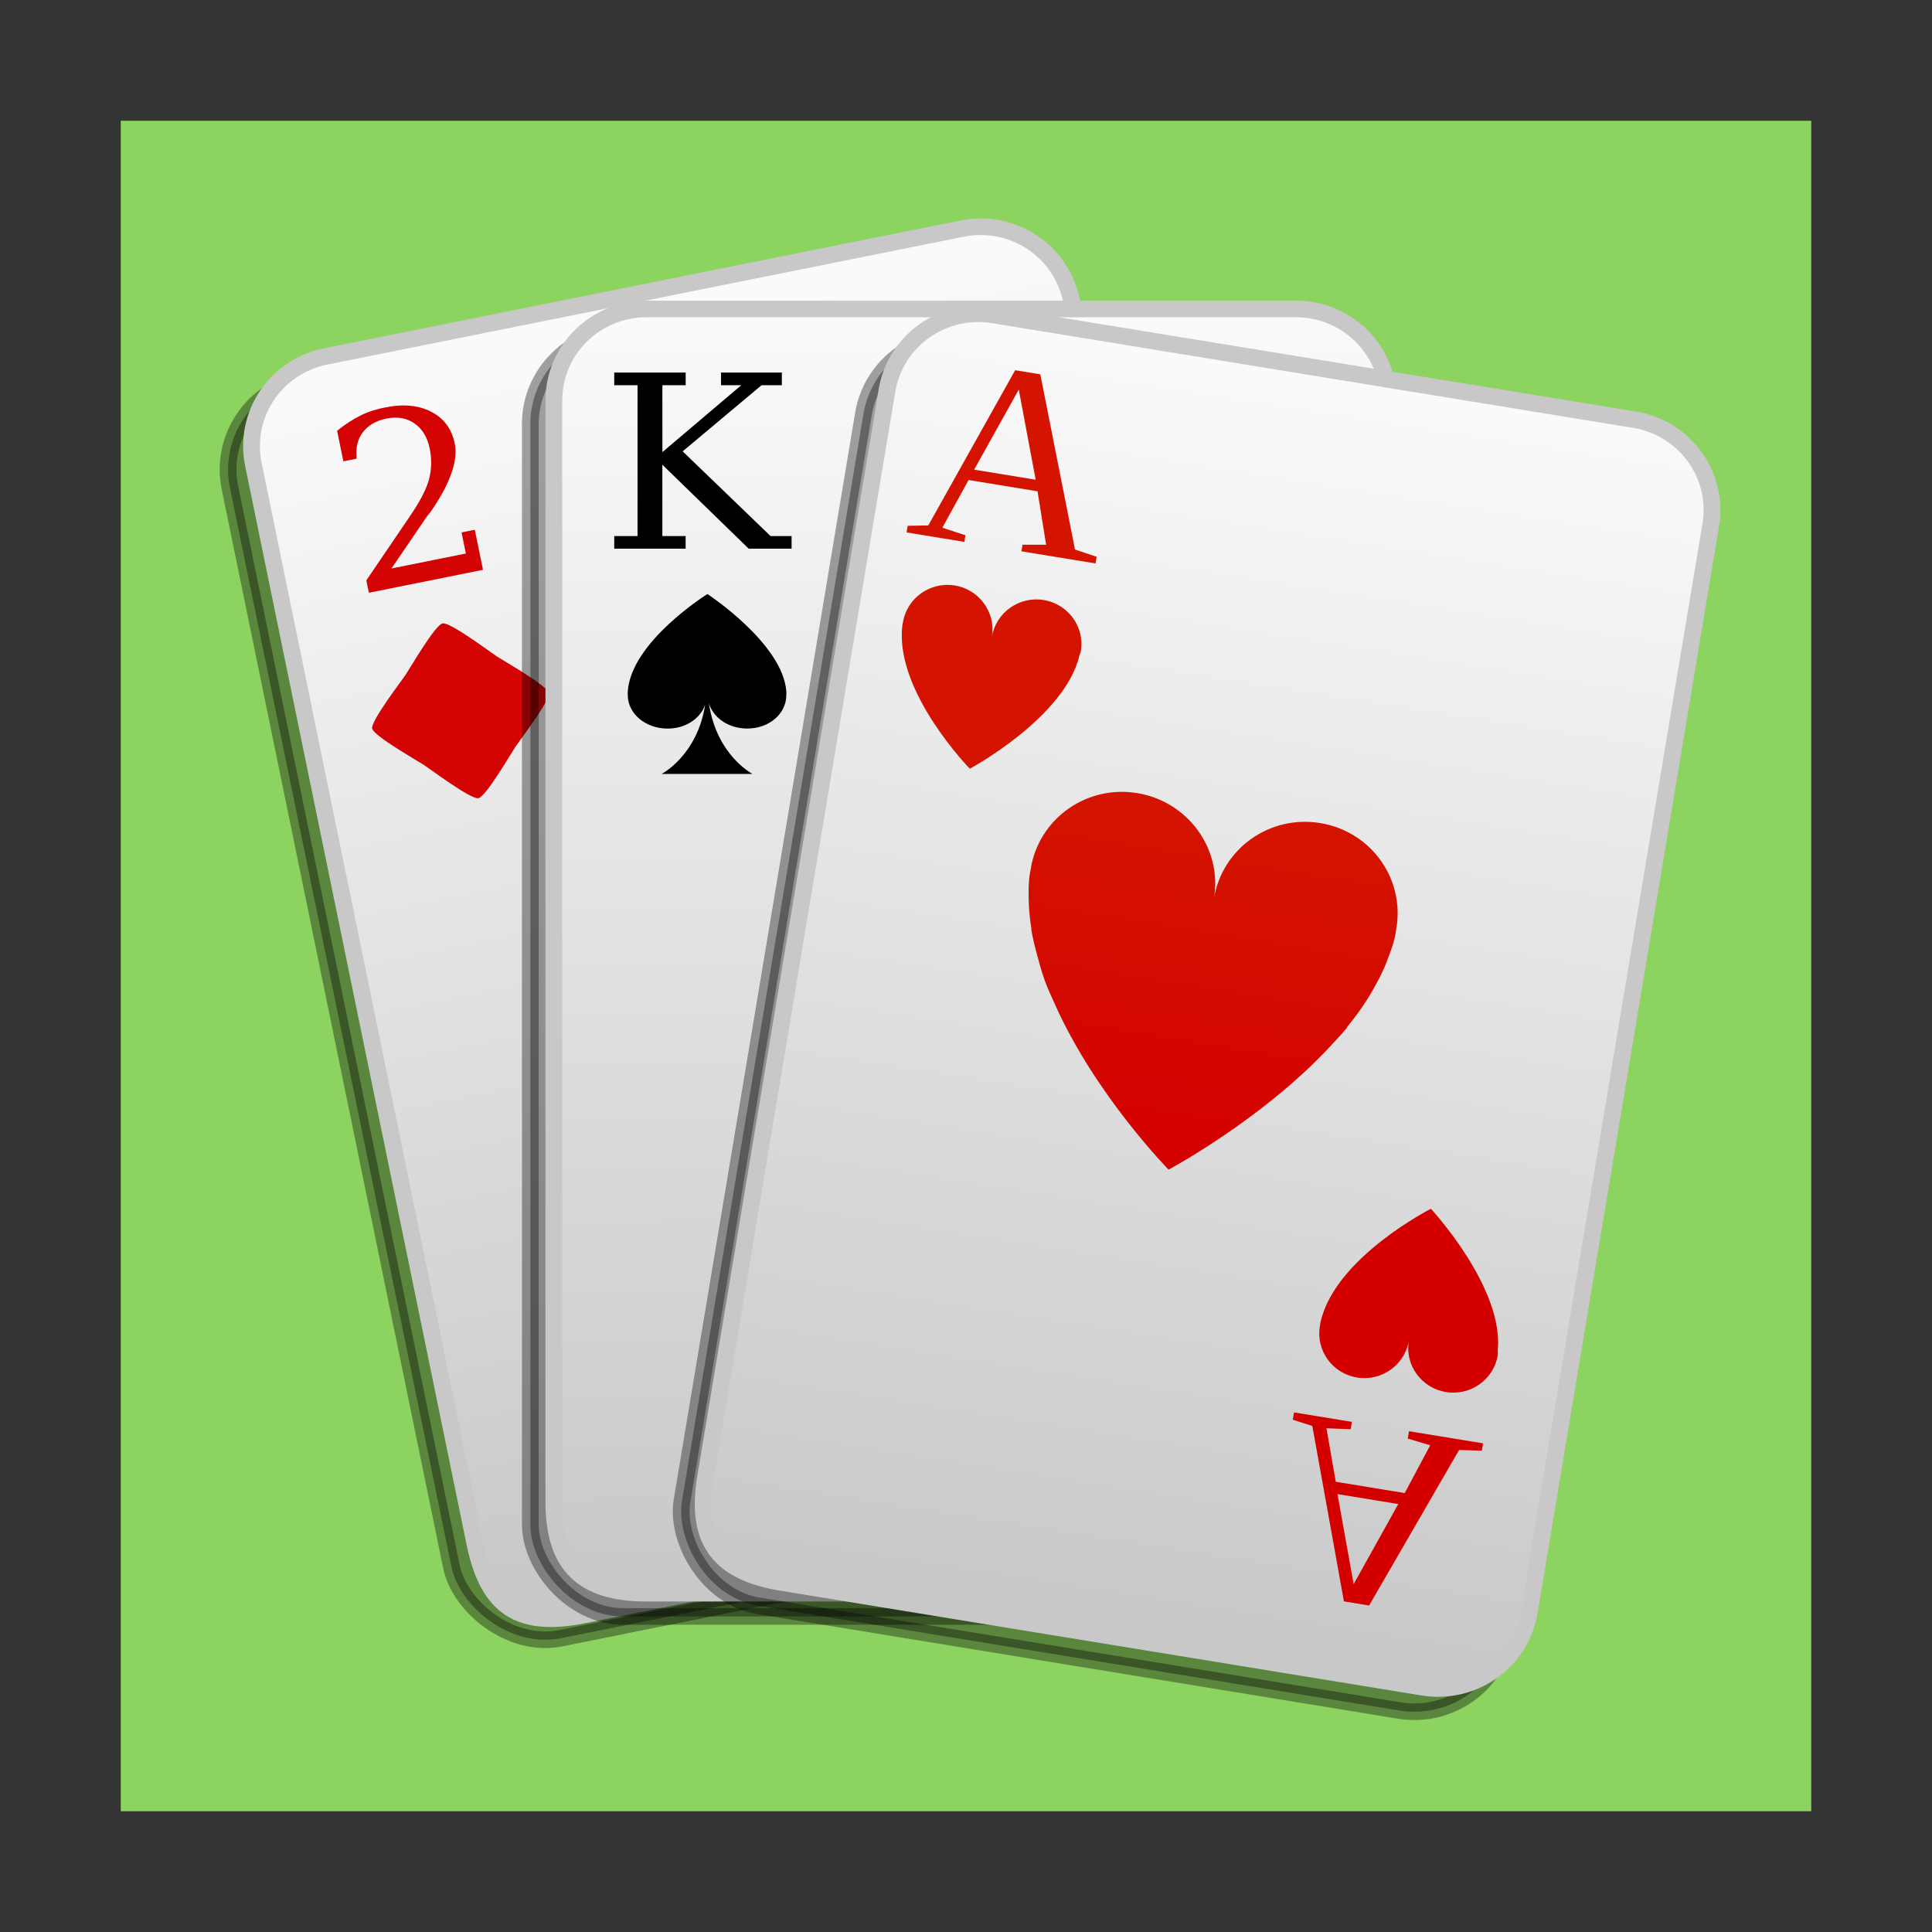 <?xml version="1.0" encoding="UTF-8" standalone="no"?>
<svg
   xmlns:dc="http://purl.org/dc/elements/1.1/"
   xmlns:cc="http://creativecommons.org/ns#"
   xmlns:rdf="http://www.w3.org/1999/02/22-rdf-syntax-ns#"
   xmlns:svg="http://www.w3.org/2000/svg"
   xmlns="http://www.w3.org/2000/svg"
   xmlns:xlink="http://www.w3.org/1999/xlink"
   xmlns:sodipodi="http://sodipodi.sourceforge.net/DTD/sodipodi-0.dtd"
   xmlns:inkscape="http://www.inkscape.org/namespaces/inkscape"
   width="96"
   version="1.1"
   height="96"
   id="svg6980"
   inkscape:version="0.91 r13725"
   sodipodi:docname="hearts.svg">
  <rect width="100%" height="100%" fill="#333333" stroke="none"/>
  <sodipodi:namedview
     pagecolor="#ffffff"
     bordercolor="#666666"
     borderopacity="1"
     objecttolerance="10"
     gridtolerance="10"
     guidetolerance="10"
     inkscape:pageopacity="0"
     inkscape:pageshadow="2"
     inkscape:window-width="640"
     inkscape:window-height="480"
     id="namedview7007"
     showgrid="false"
     inkscape:zoom="3.3125"
     inkscape:cx="44.779525"
     inkscape:cy="32.534128"
     inkscape:current-layer="svg6980" />
  <defs
     id="defs4">
    <linearGradient
       id="linearGradient3670-5">
      <stop
         offset="0"
         style="stop-color:#fafafa"
         id="stop3672-4" />
      <stop
         offset="1"
         style="stop-color:#c8c8c8"
         id="stop3674-0" />
    </linearGradient>
    <linearGradient
       gradientTransform="matrix(0.455,0.075,-0.075,0.455,5.651,1002.691)"
       xlink:href="#linearGradient3834"
       id="linearGradient3009"
       y1="60.327"
       x1="69.087"
       y2="36.596"
       gradientUnits="userSpaceOnUse"
       x2="69.087" />
    <linearGradient
       id="linearGradient3834">
      <stop
         offset="0"
         style="stop-color:#d40000"
         id="stop3836-4" />
      <stop
         offset="1"
         style="stop-color:#d41400"
         id="stop3838-6" />
    </linearGradient>
    <linearGradient
       gradientTransform="matrix(0.461,0,0,0.461,-215.805,988.149)"
       xlink:href="#linearGradient3670-5"
       id="linearGradient3800"
       y1="8"
       x1="64"
       y2="88"
       gradientUnits="userSpaceOnUse"
       x2="64" />
    <linearGradient
       gradientTransform="translate(-1.1,-0.253)"
       xlink:href="#linearGradient3670-5"
       id="linearGradient3790"
       y1="1009.169"
       x1="12.435"
       y2="1047.555"
       gradientUnits="userSpaceOnUse"
       x2="12.564" />
    <linearGradient
       gradientTransform="translate(163.183,-17.923)"
       xlink:href="#linearGradient3670-5"
       id="linearGradient3012"
       y1="1009.169"
       x1="22.622"
       y2="1047.555"
       gradientUnits="userSpaceOnUse"
       x2="22.878" />
  </defs>
  <rect
     style="opacity:1;fill:#8dd35f;fill-opacity:1;fill-rule:nonzero;stroke:none;stroke-width:6;stroke-linecap:square;stroke-linejoin:miter;stroke-miterlimit:4;stroke-dasharray:none;stroke-opacity:1"
     id="rect8308"
     width="84"
     height="84"
     x="6"
     y="6" />
  <g
     id="layer1"
     transform="matrix(1.667,0,0,1.649,8.414,-1648.094)">
    <g
       style="color:#000000;stroke-width:0.5"
       id="g16">
      <rect
         width="24.878"
         x="-200.045"
         y="991.46"
         rx="2.764"
         ry="2.764"
         height="38.7"
         style="opacity:0.36;stroke:#000000"
         id="rect3784"
         transform="matrix(0.98,-0.199,0.199,0.98,0,0)" />
      <path
         style="fill:url(#linearGradient3800);stroke:#c8c8c8"
         id="rect3785-2"
         d="m -196.456,990.913 19.35,0 c 1.531,0 2.764,1.233 2.764,2.764 l 0,33.171 c 0,1.532 -1.233,2.764 -2.764,2.764 l -19.35,0 c -1.956,0 -2.764,-0.767 -2.764,-2.764 l 0,-33.171 c 0,-1.531 1.233,-2.764 2.764,-2.764 z"
         transform="matrix(0.98,-0.199,0.199,0.98,0,0)"
         inkscape:connector-curvature="0" />
    </g>
    <path
       style="font-size:10.889px;line-height:125%;font-family:Serif;text-align:start;letter-spacing:0;word-spacing:0;fill:#d50404;stroke:none"
       id="path3910"
       d="m 6.435,1011.727 c -0.245,0.05 -0.485,0.118 -0.728,0.24 -0.241,0.121 -0.48,0.28 -0.706,0.463 l 0.187,0.922 0.395,-0.08 c -0.034,-0.335 0.031,-0.59 0.182,-0.791 0.151,-0.202 0.377,-0.351 0.715,-0.419 0.326,-0.066 0.607,-0.01 0.831,0.151 0.226,0.159 0.379,0.405 0.45,0.754 0.065,0.319 0.06,0.644 -0.032,0.966 -0.092,0.32 -0.293,0.681 -0.576,1.1 l -1.281,1.906 0.076,0.373 3.402,-0.691 -0.245,-1.207 -0.395,0.08 0.129,0.636 -2.217,0.45 1.071,-1.589 c 0.023,-0.033 0.064,-0.072 0.109,-0.136 0.579,-0.852 0.808,-1.534 0.705,-2.04 -0.091,-0.448 -0.325,-0.759 -0.697,-0.955 -0.372,-0.197 -0.826,-0.244 -1.375,-0.132 z m 1.71,6.508 c -0.224,0.045 -0.976,1.359 -1.102,1.549 -0.126,0.19 -1.042,1.396 -0.997,1.619 0.045,0.224 1.359,0.976 1.549,1.102 0.19,0.126 1.396,1.042 1.619,0.997 0.224,-0.045 0.976,-1.359 1.102,-1.549 0.126,-0.19 1.042,-1.396 0.997,-1.619 -0.045,-0.224 -1.359,-0.976 -1.549,-1.102 -0.19,-0.126 -1.396,-1.042 -1.619,-0.997 z"
       inkscape:connector-curvature="0" />
    <g
       style="color:#000000;stroke-width:0.5"
       id="g21">
      <rect
         width="24.878"
         x="10.761"
         y="1009.459"
         rx="2.764"
         ry="2.764"
         height="38.7"
         style="opacity:0.36;stroke:#000000"
         id="rect3782" />
      <path
         style="fill:url(#linearGradient3790);stroke:#c8c8c8"
         id="rect3698-2"
         d="m 14.225,1008.76 19.35,0 c 1.531,0 2.764,1.233 2.764,2.764 l 0,33.171 c 0,1.531 -1.233,2.764 -2.764,2.764 l -19.35,0 c -1.915,0 -2.764,-0.849 -2.764,-2.764 l 0,-33.171 c 0,-1.531 1.233,-2.764 2.764,-2.764 z"
         inkscape:connector-curvature="0" />
    </g>
    <path
       style="font-size:10.889px;line-height:125%;font-family:Serif;text-align:start;letter-spacing:0;word-spacing:0;stroke:none"
       id="path3913"
       d="m 13.262,1010.677 0,0.381 0.694,0 0,4.546 -0.694,0 0,0.381 2.128,0 0,-0.381 -0.694,0 0,-2.15 2.575,2.531 1.277,0 0,-0.381 -0.627,0 -2.62,-2.553 2.352,-1.993 0.605,0 0,-0.381 -1.814,0 0,0.381 0.605,0 -2.352,2.016 0,-2.016 0.694,0 0,-0.381 -2.128,0 z m 2.777,6.674 c 0,0 -2.272,1.429 -2.374,2.934 -0.004,0.034 0,0.077 0,0.112 0,0.561 0.532,1.008 1.187,1.008 0.536,0 0.973,-0.298 1.12,-0.717 -0.241,1.539 -1.299,2.083 -1.299,2.083 l 2.71,0 c 0,0 -1.071,-0.556 -1.299,-2.128 0.13,0.44 0.588,0.761 1.142,0.761 0.655,0 1.165,-0.447 1.165,-1.008 0,-0.035 0.004,-0.078 0,-0.112 -0.105,-1.445 -2.352,-2.934 -2.352,-2.934 z"
       inkscape:connector-curvature="0" />
    <g
       style="color:#000000"
       id="g26">
      <g
         style="stroke-width:0.5"
         id="g28">
        <rect
           width="24.878"
           x="185.228"
           y="991.894"
           rx="2.764"
           height="38.7"
           ry="2.764"
           style="opacity:0.36;stroke:#000000"
           id="rect3780"
           transform="matrix(0.987,0.163,-0.163,0.987,0,0)" />
        <path
           style="fill:url(#linearGradient3012);stroke:#c8c8c8"
           id="rect3666-4"
           d="m 188.569,991.09 19.35,0 c 1.531,0 2.764,1.233 2.764,2.764 l 0,33.171 c 0,1.531 -1.233,2.764 -2.764,2.764 l -19.35,0 c -1.79,0 -2.764,-0.705 -2.764,-2.764 l 0,-33.171 c 0,-1.531 1.233,-2.764 2.764,-2.764 z"
           transform="matrix(0.987,0.163,-0.163,0.987,0,0)"
           inkscape:connector-curvature="0" />
      </g>
      <path
         style="fill:url(#linearGradient3009);stroke:none;stroke-width:1.5"
         id="path3805-7"
         d="m 25.213,1010.604 -2.59,4.679 -0.615,0.012 -0.033,0.199 1.723,0.285 0.033,-0.199 -0.689,-0.228 0.782,-1.437 2.055,0.34 0.256,1.609 -0.703,0 -0.033,0.199 2.209,0.365 0.033,-0.199 -0.645,-0.22 -1.034,-5.279 -0.751,-0.124 z m 0.107,0.585 0.504,2.717 -1.834,-0.303 1.33,-2.413 z m -1.907,5.904 c -0.731,-0.121 -1.424,0.376 -1.545,1.106 -0.007,0.045 -0.019,0.087 -0.022,0.133 -0.21,1.979 2.015,4.283 2.015,4.283 0,0 2.837,-1.547 3.265,-3.41 0.012,-0.044 0.036,-0.083 0.044,-0.129 0.121,-0.731 -0.376,-1.424 -1.106,-1.545 -0.731,-0.121 -1.424,0.376 -1.545,1.106 0.121,-0.731 -0.376,-1.424 -1.106,-1.545 z m 5.435,6.256 c -1.469,-0.243 -2.85,0.713 -3.149,2.158 -0.01,0.035 -0.012,0.075 -0.018,0.11 -0.015,0.094 -0.042,0.194 -0.048,0.287 -0.027,0.255 -0.023,0.511 -0.014,0.77 0.01,0.259 0.036,0.502 0.078,0.762 6.37e-4,0.01 -0.005,0.015 -0.004,0.022 0.041,0.253 0.103,0.503 0.17,0.755 0.07,0.265 0.139,0.527 0.233,0.787 0.092,0.254 0.2,0.485 0.31,0.732 1.207,2.727 3.379,4.963 3.379,4.963 0,0 2.765,-1.492 4.786,-3.68 0.179,-0.194 0.364,-0.389 0.529,-0.593 0.005,-0.01 -6.45e-4,-0.016 0.004,-0.022 0.169,-0.209 0.319,-0.408 0.467,-0.626 0.152,-0.225 0.283,-0.448 0.408,-0.682 0.119,-0.221 0.226,-0.447 0.316,-0.674 0.003,-0.01 9.69e-4,-0.015 0.004,-0.022 0.091,-0.234 0.172,-0.449 0.227,-0.689 0.024,-0.09 0.032,-0.193 0.048,-0.287 0.006,-0.036 0.016,-0.074 0.018,-0.111 0.182,-1.464 -0.818,-2.814 -2.286,-3.057 -1.506,-0.249 -2.918,0.762 -3.167,2.268 0.249,-1.506 -0.784,-2.922 -2.29,-3.171 z m 8.756,12.526 c 0,0 -2.848,1.461 -3.287,3.406 -0.012,0.045 -0.015,0.088 -0.022,0.133 -0.121,0.732 0.374,1.424 1.106,1.545 0.732,0.121 1.424,-0.374 1.545,-1.107 -0.121,0.732 0.374,1.424 1.106,1.545 0.732,0.121 1.424,-0.374 1.545,-1.107 0.008,-0.046 -0.003,-0.091 -1.82e-4,-0.136 0.194,-1.905 -1.993,-4.28 -1.993,-4.28 z m -4.079,6.135 -0.037,0.221 0.582,0.188 0.942,5.286 0.751,0.124 2.682,-4.686 0.678,0.021 0.037,-0.221 -2.209,-0.365 -0.037,0.221 0.67,0.202 -0.76,1.44 -2.055,-0.34 -0.278,-1.612 0.722,0.028 0.037,-0.221 -1.723,-0.285 z m 1.295,2.462 1.812,0.3 -1.33,2.413 -0.482,-2.713 z"
         inkscape:connector-curvature="0" />
    </g>
  </g>
</svg>
